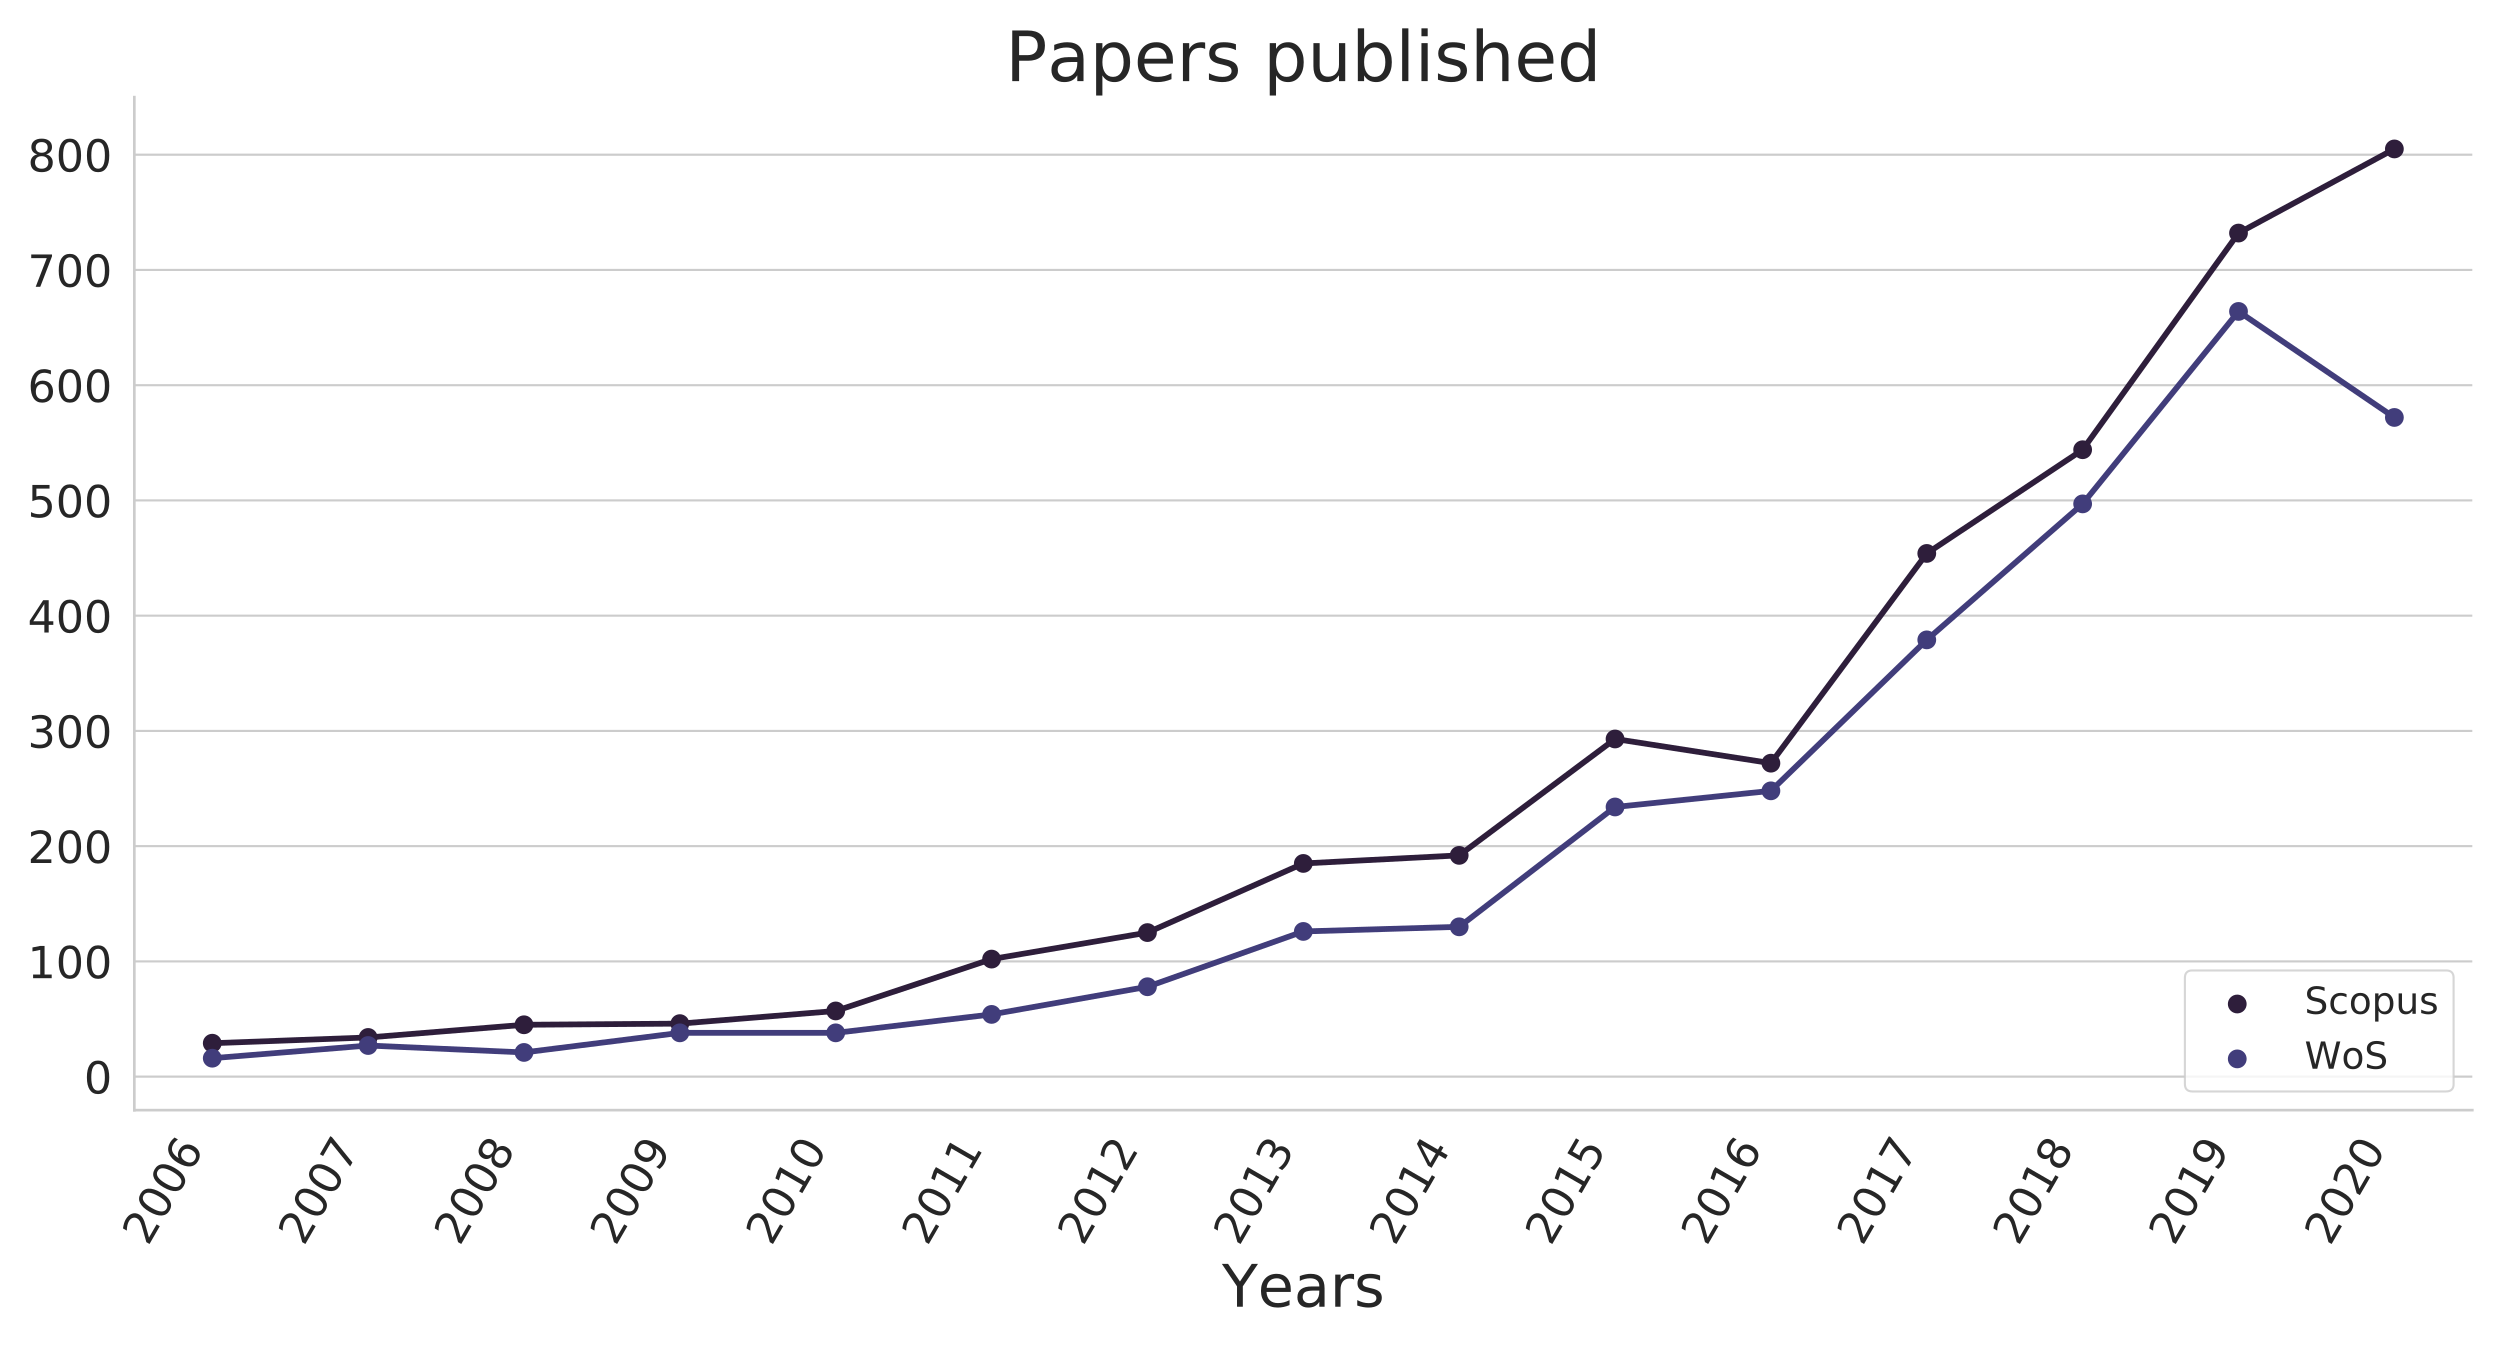 <?xml version="1.0" encoding="utf-8" standalone="no"?>
<!DOCTYPE svg PUBLIC "-//W3C//DTD SVG 1.1//EN"
  "http://www.w3.org/Graphics/SVG/1.1/DTD/svg11.dtd">
<!-- Created with matplotlib (https://matplotlib.org/) -->
<svg height="504pt" version="1.1" viewBox="0 0 936 504" width="936pt" xmlns="http://www.w3.org/2000/svg" xmlns:xlink="http://www.w3.org/1999/xlink">
 <defs>
  <style type="text/css">
*{stroke-linecap:butt;stroke-linejoin:round;}
  </style>
 </defs>
 <g id="figure_1">
  <g id="patch_1">
   <path d="M 0 504 
L 936 504 
L 936 0 
L 0 0 
z
" style="fill:#ffffff;"/>
  </g>
  <g id="axes_1">
   <g id="patch_2">
    <path d="M 50.293 415.634 
L 925.632 415.634 
L 925.632 36.368 
L 50.293 36.368 
z
" style="fill:#ffffff;"/>
   </g>
   <g id="matplotlib.axis_1">
    <g id="xtick_1">
     <g id="text_1">
      <!-- 2006 -->
      <defs>
       <path d="M 19.188 8.297 
L 53.609 8.297 
L 53.609 0 
L 7.328 0 
L 7.328 8.297 
Q 12.938 14.109 22.625 23.891 
Q 32.328 33.688 34.812 36.531 
Q 39.547 41.844 41.422 45.531 
Q 43.312 49.219 43.312 52.781 
Q 43.312 58.594 39.234 62.25 
Q 35.156 65.922 28.609 65.922 
Q 23.969 65.922 18.812 64.312 
Q 13.672 62.703 7.812 59.422 
L 7.812 69.391 
Q 13.766 71.781 18.938 73 
Q 24.125 74.219 28.422 74.219 
Q 39.75 74.219 46.484 68.547 
Q 53.219 62.891 53.219 53.422 
Q 53.219 48.922 51.531 44.891 
Q 49.859 40.875 45.406 35.406 
Q 44.188 33.984 37.641 27.219 
Q 31.109 20.453 19.188 8.297 
z
" id="DejaVuSans-50"/>
       <path d="M 31.781 66.406 
Q 24.172 66.406 20.328 58.906 
Q 16.5 51.422 16.5 36.375 
Q 16.5 21.391 20.328 13.891 
Q 24.172 6.391 31.781 6.391 
Q 39.453 6.391 43.281 13.891 
Q 47.125 21.391 47.125 36.375 
Q 47.125 51.422 43.281 58.906 
Q 39.453 66.406 31.781 66.406 
z
M 31.781 74.219 
Q 44.047 74.219 50.516 64.516 
Q 56.984 54.828 56.984 36.375 
Q 56.984 17.969 50.516 8.266 
Q 44.047 -1.422 31.781 -1.422 
Q 19.531 -1.422 13.062 8.266 
Q 6.594 17.969 6.594 36.375 
Q 6.594 54.828 13.062 64.516 
Q 19.531 74.219 31.781 74.219 
z
" id="DejaVuSans-48"/>
       <path d="M 33.016 40.375 
Q 26.375 40.375 22.484 35.828 
Q 18.609 31.297 18.609 23.391 
Q 18.609 15.531 22.484 10.953 
Q 26.375 6.391 33.016 6.391 
Q 39.656 6.391 43.531 10.953 
Q 47.406 15.531 47.406 23.391 
Q 47.406 31.297 43.531 35.828 
Q 39.656 40.375 33.016 40.375 
z
M 52.594 71.297 
L 52.594 62.312 
Q 48.875 64.062 45.094 64.984 
Q 41.312 65.922 37.594 65.922 
Q 27.828 65.922 22.672 59.328 
Q 17.531 52.734 16.797 39.406 
Q 19.672 43.656 24.016 45.922 
Q 28.375 48.188 33.594 48.188 
Q 44.578 48.188 50.953 41.516 
Q 57.328 34.859 57.328 23.391 
Q 57.328 12.156 50.688 5.359 
Q 44.047 -1.422 33.016 -1.422 
Q 20.359 -1.422 13.672 8.266 
Q 6.984 17.969 6.984 36.375 
Q 6.984 53.656 15.188 63.938 
Q 23.391 74.219 37.203 74.219 
Q 40.922 74.219 44.703 73.484 
Q 48.484 72.75 52.594 71.297 
z
" id="DejaVuSans-54"/>
      </defs>
      <g style="fill:#262626;" transform="translate(55.374 466.799)rotate(-60)scale(0.166 -0.166)">
       <use xlink:href="#DejaVuSans-50"/>
       <use x="63.623" xlink:href="#DejaVuSans-48"/>
       <use x="127.246" xlink:href="#DejaVuSans-48"/>
       <use x="190.869" xlink:href="#DejaVuSans-54"/>
      </g>
     </g>
    </g>
    <g id="xtick_2">
     <g id="text_2">
      <!-- 2007 -->
      <defs>
       <path d="M 8.203 72.906 
L 55.078 72.906 
L 55.078 68.703 
L 28.609 0 
L 18.312 0 
L 43.219 64.594 
L 8.203 64.594 
z
" id="DejaVuSans-55"/>
      </defs>
      <g style="fill:#262626;" transform="translate(113.73 466.799)rotate(-60)scale(0.166 -0.166)">
       <use xlink:href="#DejaVuSans-50"/>
       <use x="63.623" xlink:href="#DejaVuSans-48"/>
       <use x="127.246" xlink:href="#DejaVuSans-48"/>
       <use x="190.869" xlink:href="#DejaVuSans-55"/>
      </g>
     </g>
    </g>
    <g id="xtick_3">
     <g id="text_3">
      <!-- 2008 -->
      <defs>
       <path d="M 31.781 34.625 
Q 24.75 34.625 20.719 30.859 
Q 16.703 27.094 16.703 20.516 
Q 16.703 13.922 20.719 10.156 
Q 24.75 6.391 31.781 6.391 
Q 38.812 6.391 42.859 10.172 
Q 46.922 13.969 46.922 20.516 
Q 46.922 27.094 42.891 30.859 
Q 38.875 34.625 31.781 34.625 
z
M 21.922 38.812 
Q 15.578 40.375 12.031 44.719 
Q 8.5 49.078 8.5 55.328 
Q 8.5 64.062 14.719 69.141 
Q 20.953 74.219 31.781 74.219 
Q 42.672 74.219 48.875 69.141 
Q 55.078 64.062 55.078 55.328 
Q 55.078 49.078 51.531 44.719 
Q 48 40.375 41.703 38.812 
Q 48.828 37.156 52.797 32.312 
Q 56.781 27.484 56.781 20.516 
Q 56.781 9.906 50.312 4.234 
Q 43.844 -1.422 31.781 -1.422 
Q 19.734 -1.422 13.25 4.234 
Q 6.781 9.906 6.781 20.516 
Q 6.781 27.484 10.781 32.312 
Q 14.797 37.156 21.922 38.812 
z
M 18.312 54.391 
Q 18.312 48.734 21.844 45.562 
Q 25.391 42.391 31.781 42.391 
Q 38.141 42.391 41.719 45.562 
Q 45.312 48.734 45.312 54.391 
Q 45.312 60.062 41.719 63.234 
Q 38.141 66.406 31.781 66.406 
Q 25.391 66.406 21.844 63.234 
Q 18.312 60.062 18.312 54.391 
z
" id="DejaVuSans-56"/>
      </defs>
      <g style="fill:#262626;" transform="translate(172.086 466.799)rotate(-60)scale(0.166 -0.166)">
       <use xlink:href="#DejaVuSans-50"/>
       <use x="63.623" xlink:href="#DejaVuSans-48"/>
       <use x="127.246" xlink:href="#DejaVuSans-48"/>
       <use x="190.869" xlink:href="#DejaVuSans-56"/>
      </g>
     </g>
    </g>
    <g id="xtick_4">
     <g id="text_4">
      <!-- 2009 -->
      <defs>
       <path d="M 10.984 1.516 
L 10.984 10.5 
Q 14.703 8.734 18.5 7.812 
Q 22.312 6.891 25.984 6.891 
Q 35.75 6.891 40.891 13.453 
Q 46.047 20.016 46.781 33.406 
Q 43.953 29.203 39.594 26.953 
Q 35.25 24.703 29.984 24.703 
Q 19.047 24.703 12.672 31.312 
Q 6.297 37.938 6.297 49.422 
Q 6.297 60.641 12.938 67.422 
Q 19.578 74.219 30.609 74.219 
Q 43.266 74.219 49.922 64.516 
Q 56.594 54.828 56.594 36.375 
Q 56.594 19.141 48.406 8.859 
Q 40.234 -1.422 26.422 -1.422 
Q 22.703 -1.422 18.891 -0.688 
Q 15.094 0.047 10.984 1.516 
z
M 30.609 32.422 
Q 37.25 32.422 41.125 36.953 
Q 45.016 41.5 45.016 49.422 
Q 45.016 57.281 41.125 61.844 
Q 37.25 66.406 30.609 66.406 
Q 23.969 66.406 20.094 61.844 
Q 16.219 57.281 16.219 49.422 
Q 16.219 41.5 20.094 36.953 
Q 23.969 32.422 30.609 32.422 
z
" id="DejaVuSans-57"/>
      </defs>
      <g style="fill:#262626;" transform="translate(230.442 466.799)rotate(-60)scale(0.166 -0.166)">
       <use xlink:href="#DejaVuSans-50"/>
       <use x="63.623" xlink:href="#DejaVuSans-48"/>
       <use x="127.246" xlink:href="#DejaVuSans-48"/>
       <use x="190.869" xlink:href="#DejaVuSans-57"/>
      </g>
     </g>
    </g>
    <g id="xtick_5">
     <g id="text_5">
      <!-- 2010 -->
      <defs>
       <path d="M 12.406 8.297 
L 28.516 8.297 
L 28.516 63.922 
L 10.984 60.406 
L 10.984 69.391 
L 28.422 72.906 
L 38.281 72.906 
L 38.281 8.297 
L 54.391 8.297 
L 54.391 0 
L 12.406 0 
z
" id="DejaVuSans-49"/>
      </defs>
      <g style="fill:#262626;" transform="translate(288.798 466.799)rotate(-60)scale(0.166 -0.166)">
       <use xlink:href="#DejaVuSans-50"/>
       <use x="63.623" xlink:href="#DejaVuSans-48"/>
       <use x="127.246" xlink:href="#DejaVuSans-49"/>
       <use x="190.869" xlink:href="#DejaVuSans-48"/>
      </g>
     </g>
    </g>
    <g id="xtick_6">
     <g id="text_6">
      <!-- 2011 -->
      <g style="fill:#262626;" transform="translate(347.154 466.799)rotate(-60)scale(0.166 -0.166)">
       <use xlink:href="#DejaVuSans-50"/>
       <use x="63.623" xlink:href="#DejaVuSans-48"/>
       <use x="127.246" xlink:href="#DejaVuSans-49"/>
       <use x="190.869" xlink:href="#DejaVuSans-49"/>
      </g>
     </g>
    </g>
    <g id="xtick_7">
     <g id="text_7">
      <!-- 2012 -->
      <g style="fill:#262626;" transform="translate(405.51 466.799)rotate(-60)scale(0.166 -0.166)">
       <use xlink:href="#DejaVuSans-50"/>
       <use x="63.623" xlink:href="#DejaVuSans-48"/>
       <use x="127.246" xlink:href="#DejaVuSans-49"/>
       <use x="190.869" xlink:href="#DejaVuSans-50"/>
      </g>
     </g>
    </g>
    <g id="xtick_8">
     <g id="text_8">
      <!-- 2013 -->
      <defs>
       <path d="M 40.578 39.312 
Q 47.656 37.797 51.625 33 
Q 55.609 28.219 55.609 21.188 
Q 55.609 10.406 48.188 4.484 
Q 40.766 -1.422 27.094 -1.422 
Q 22.516 -1.422 17.656 -0.516 
Q 12.797 0.391 7.625 2.203 
L 7.625 11.719 
Q 11.719 9.328 16.594 8.109 
Q 21.484 6.891 26.812 6.891 
Q 36.078 6.891 40.938 10.547 
Q 45.797 14.203 45.797 21.188 
Q 45.797 27.641 41.281 31.266 
Q 36.766 34.906 28.719 34.906 
L 20.219 34.906 
L 20.219 43.016 
L 29.109 43.016 
Q 36.375 43.016 40.234 45.922 
Q 44.094 48.828 44.094 54.297 
Q 44.094 59.906 40.109 62.906 
Q 36.141 65.922 28.719 65.922 
Q 24.656 65.922 20.016 65.031 
Q 15.375 64.156 9.812 62.312 
L 9.812 71.094 
Q 15.438 72.656 20.344 73.438 
Q 25.25 74.219 29.594 74.219 
Q 40.828 74.219 47.359 69.109 
Q 53.906 64.016 53.906 55.328 
Q 53.906 49.266 50.438 45.094 
Q 46.969 40.922 40.578 39.312 
z
" id="DejaVuSans-51"/>
      </defs>
      <g style="fill:#262626;" transform="translate(463.866 466.799)rotate(-60)scale(0.166 -0.166)">
       <use xlink:href="#DejaVuSans-50"/>
       <use x="63.623" xlink:href="#DejaVuSans-48"/>
       <use x="127.246" xlink:href="#DejaVuSans-49"/>
       <use x="190.869" xlink:href="#DejaVuSans-51"/>
      </g>
     </g>
    </g>
    <g id="xtick_9">
     <g id="text_9">
      <!-- 2014 -->
      <defs>
       <path d="M 37.797 64.312 
L 12.891 25.391 
L 37.797 25.391 
z
M 35.203 72.906 
L 47.609 72.906 
L 47.609 25.391 
L 58.016 25.391 
L 58.016 17.188 
L 47.609 17.188 
L 47.609 0 
L 37.797 0 
L 37.797 17.188 
L 4.891 17.188 
L 4.891 26.703 
z
" id="DejaVuSans-52"/>
      </defs>
      <g style="fill:#262626;" transform="translate(522.221 466.799)rotate(-60)scale(0.166 -0.166)">
       <use xlink:href="#DejaVuSans-50"/>
       <use x="63.623" xlink:href="#DejaVuSans-48"/>
       <use x="127.246" xlink:href="#DejaVuSans-49"/>
       <use x="190.869" xlink:href="#DejaVuSans-52"/>
      </g>
     </g>
    </g>
    <g id="xtick_10">
     <g id="text_10">
      <!-- 2015 -->
      <defs>
       <path d="M 10.797 72.906 
L 49.516 72.906 
L 49.516 64.594 
L 19.828 64.594 
L 19.828 46.734 
Q 21.969 47.469 24.109 47.828 
Q 26.266 48.188 28.422 48.188 
Q 40.625 48.188 47.75 41.5 
Q 54.891 34.812 54.891 23.391 
Q 54.891 11.625 47.562 5.094 
Q 40.234 -1.422 26.906 -1.422 
Q 22.312 -1.422 17.547 -0.641 
Q 12.797 0.141 7.719 1.703 
L 7.719 11.625 
Q 12.109 9.234 16.797 8.062 
Q 21.484 6.891 26.703 6.891 
Q 35.156 6.891 40.078 11.328 
Q 45.016 15.766 45.016 23.391 
Q 45.016 31 40.078 35.438 
Q 35.156 39.891 26.703 39.891 
Q 22.75 39.891 18.812 39.016 
Q 14.891 38.141 10.797 36.281 
z
" id="DejaVuSans-53"/>
      </defs>
      <g style="fill:#262626;" transform="translate(580.577 466.799)rotate(-60)scale(0.166 -0.166)">
       <use xlink:href="#DejaVuSans-50"/>
       <use x="63.623" xlink:href="#DejaVuSans-48"/>
       <use x="127.246" xlink:href="#DejaVuSans-49"/>
       <use x="190.869" xlink:href="#DejaVuSans-53"/>
      </g>
     </g>
    </g>
    <g id="xtick_11">
     <g id="text_11">
      <!-- 2016 -->
      <g style="fill:#262626;" transform="translate(638.933 466.799)rotate(-60)scale(0.166 -0.166)">
       <use xlink:href="#DejaVuSans-50"/>
       <use x="63.623" xlink:href="#DejaVuSans-48"/>
       <use x="127.246" xlink:href="#DejaVuSans-49"/>
       <use x="190.869" xlink:href="#DejaVuSans-54"/>
      </g>
     </g>
    </g>
    <g id="xtick_12">
     <g id="text_12">
      <!-- 2017 -->
      <g style="fill:#262626;" transform="translate(697.289 466.799)rotate(-60)scale(0.166 -0.166)">
       <use xlink:href="#DejaVuSans-50"/>
       <use x="63.623" xlink:href="#DejaVuSans-48"/>
       <use x="127.246" xlink:href="#DejaVuSans-49"/>
       <use x="190.869" xlink:href="#DejaVuSans-55"/>
      </g>
     </g>
    </g>
    <g id="xtick_13">
     <g id="text_13">
      <!-- 2018 -->
      <g style="fill:#262626;" transform="translate(755.645 466.799)rotate(-60)scale(0.166 -0.166)">
       <use xlink:href="#DejaVuSans-50"/>
       <use x="63.623" xlink:href="#DejaVuSans-48"/>
       <use x="127.246" xlink:href="#DejaVuSans-49"/>
       <use x="190.869" xlink:href="#DejaVuSans-56"/>
      </g>
     </g>
    </g>
    <g id="xtick_14">
     <g id="text_14">
      <!-- 2019 -->
      <g style="fill:#262626;" transform="translate(814.001 466.799)rotate(-60)scale(0.166 -0.166)">
       <use xlink:href="#DejaVuSans-50"/>
       <use x="63.623" xlink:href="#DejaVuSans-48"/>
       <use x="127.246" xlink:href="#DejaVuSans-49"/>
       <use x="190.869" xlink:href="#DejaVuSans-57"/>
      </g>
     </g>
    </g>
    <g id="xtick_15">
     <g id="text_15">
      <!-- 2020 -->
      <g style="fill:#262626;" transform="translate(872.357 466.799)rotate(-60)scale(0.166 -0.166)">
       <use xlink:href="#DejaVuSans-50"/>
       <use x="63.623" xlink:href="#DejaVuSans-48"/>
       <use x="127.246" xlink:href="#DejaVuSans-50"/>
       <use x="190.869" xlink:href="#DejaVuSans-48"/>
      </g>
     </g>
    </g>
    <g id="text_16">
     <!-- Years -->
     <defs>
      <path d="M -0.203 72.906 
L 10.406 72.906 
L 30.609 42.922 
L 50.688 72.906 
L 61.281 72.906 
L 35.5 34.719 
L 35.5 0 
L 25.594 0 
L 25.594 34.719 
z
" id="DejaVuSans-89"/>
      <path d="M 56.203 29.594 
L 56.203 25.203 
L 14.891 25.203 
Q 15.484 15.922 20.484 11.062 
Q 25.484 6.203 34.422 6.203 
Q 39.594 6.203 44.453 7.469 
Q 49.312 8.734 54.109 11.281 
L 54.109 2.781 
Q 49.266 0.734 44.188 -0.344 
Q 39.109 -1.422 33.891 -1.422 
Q 20.797 -1.422 13.156 6.188 
Q 5.516 13.812 5.516 26.812 
Q 5.516 40.234 12.766 48.109 
Q 20.016 56 32.328 56 
Q 43.359 56 49.781 48.891 
Q 56.203 41.797 56.203 29.594 
z
M 47.219 32.234 
Q 47.125 39.594 43.094 43.984 
Q 39.062 48.391 32.422 48.391 
Q 24.906 48.391 20.391 44.141 
Q 15.875 39.891 15.188 32.172 
z
" id="DejaVuSans-101"/>
      <path d="M 34.281 27.484 
Q 23.391 27.484 19.188 25 
Q 14.984 22.516 14.984 16.5 
Q 14.984 11.719 18.141 8.906 
Q 21.297 6.109 26.703 6.109 
Q 34.188 6.109 38.703 11.406 
Q 43.219 16.703 43.219 25.484 
L 43.219 27.484 
z
M 52.203 31.203 
L 52.203 0 
L 43.219 0 
L 43.219 8.297 
Q 40.141 3.328 35.547 0.953 
Q 30.953 -1.422 24.312 -1.422 
Q 15.922 -1.422 10.953 3.297 
Q 6 8.016 6 15.922 
Q 6 25.141 12.172 29.828 
Q 18.359 34.516 30.609 34.516 
L 43.219 34.516 
L 43.219 35.406 
Q 43.219 41.609 39.141 45 
Q 35.062 48.391 27.688 48.391 
Q 23 48.391 18.547 47.266 
Q 14.109 46.141 10.016 43.891 
L 10.016 52.203 
Q 14.938 54.109 19.578 55.047 
Q 24.219 56 28.609 56 
Q 40.484 56 46.344 49.844 
Q 52.203 43.703 52.203 31.203 
z
" id="DejaVuSans-97"/>
      <path d="M 41.109 46.297 
Q 39.594 47.172 37.812 47.578 
Q 36.031 48 33.891 48 
Q 26.266 48 22.188 43.047 
Q 18.109 38.094 18.109 28.812 
L 18.109 0 
L 9.078 0 
L 9.078 54.688 
L 18.109 54.688 
L 18.109 46.188 
Q 20.953 51.172 25.484 53.578 
Q 30.031 56 36.531 56 
Q 37.453 56 38.578 55.875 
Q 39.703 55.766 41.062 55.516 
z
" id="DejaVuSans-114"/>
      <path d="M 44.281 53.078 
L 44.281 44.578 
Q 40.484 46.531 36.375 47.5 
Q 32.281 48.484 27.875 48.484 
Q 21.188 48.484 17.844 46.438 
Q 14.5 44.391 14.5 40.281 
Q 14.5 37.156 16.891 35.375 
Q 19.281 33.594 26.516 31.984 
L 29.594 31.297 
Q 39.156 29.25 43.188 25.516 
Q 47.219 21.781 47.219 15.094 
Q 47.219 7.469 41.188 3.016 
Q 35.156 -1.422 24.609 -1.422 
Q 20.219 -1.422 15.453 -0.562 
Q 10.688 0.297 5.422 2 
L 5.422 11.281 
Q 10.406 8.688 15.234 7.391 
Q 20.062 6.109 24.812 6.109 
Q 31.156 6.109 34.562 8.281 
Q 37.984 10.453 37.984 14.406 
Q 37.984 18.062 35.516 20.016 
Q 33.062 21.969 24.703 23.781 
L 21.578 24.516 
Q 13.234 26.266 9.516 29.906 
Q 5.812 33.547 5.812 39.891 
Q 5.812 47.609 11.281 51.797 
Q 16.75 56 26.812 56 
Q 31.781 56 36.172 55.266 
Q 40.578 54.547 44.281 53.078 
z
" id="DejaVuSans-115"/>
     </defs>
     <g style="fill:#262626;" transform="translate(457.505 489.24)scale(0.22 -0.22)">
      <use xlink:href="#DejaVuSans-89"/>
      <use x="60.881" xlink:href="#DejaVuSans-101"/>
      <use x="122.404" xlink:href="#DejaVuSans-97"/>
      <use x="183.684" xlink:href="#DejaVuSans-114"/>
      <use x="224.797" xlink:href="#DejaVuSans-115"/>
     </g>
    </g>
   </g>
   <g id="matplotlib.axis_2">
    <g id="ytick_1">
     <g id="line2d_1">
      <path clip-path="url(#p578c553775)" d="M 50.293 403.092 
L 925.632 403.092 
" style="fill:none;stroke:#cccccc;stroke-linecap:round;stroke-width:0.8;"/>
     </g>
     <g id="text_17">
      <!-- 0 -->
      <g style="fill:#262626;" transform="translate(31.438 409.395)scale(0.166 -0.166)">
       <use xlink:href="#DejaVuSans-48"/>
      </g>
     </g>
    </g>
    <g id="ytick_2">
     <g id="line2d_2">
      <path clip-path="url(#p578c553775)" d="M 50.293 359.946 
L 925.632 359.946 
" style="fill:none;stroke:#cccccc;stroke-linecap:round;stroke-width:0.8;"/>
     </g>
     <g id="text_18">
      <!-- 100 -->
      <g style="fill:#262626;" transform="translate(10.329 366.248)scale(0.166 -0.166)">
       <use xlink:href="#DejaVuSans-49"/>
       <use x="63.623" xlink:href="#DejaVuSans-48"/>
       <use x="127.246" xlink:href="#DejaVuSans-48"/>
      </g>
     </g>
    </g>
    <g id="ytick_3">
     <g id="line2d_3">
      <path clip-path="url(#p578c553775)" d="M 50.293 316.799 
L 925.632 316.799 
" style="fill:none;stroke:#cccccc;stroke-linecap:round;stroke-width:0.8;"/>
     </g>
     <g id="text_19">
      <!-- 200 -->
      <g style="fill:#262626;" transform="translate(10.329 323.102)scale(0.166 -0.166)">
       <use xlink:href="#DejaVuSans-50"/>
       <use x="63.623" xlink:href="#DejaVuSans-48"/>
       <use x="127.246" xlink:href="#DejaVuSans-48"/>
      </g>
     </g>
    </g>
    <g id="ytick_4">
     <g id="line2d_4">
      <path clip-path="url(#p578c553775)" d="M 50.293 273.653 
L 925.632 273.653 
" style="fill:none;stroke:#cccccc;stroke-linecap:round;stroke-width:0.8;"/>
     </g>
     <g id="text_20">
      <!-- 300 -->
      <g style="fill:#262626;" transform="translate(10.329 279.955)scale(0.166 -0.166)">
       <use xlink:href="#DejaVuSans-51"/>
       <use x="63.623" xlink:href="#DejaVuSans-48"/>
       <use x="127.246" xlink:href="#DejaVuSans-48"/>
      </g>
     </g>
    </g>
    <g id="ytick_5">
     <g id="line2d_5">
      <path clip-path="url(#p578c553775)" d="M 50.293 230.506 
L 925.632 230.506 
" style="fill:none;stroke:#cccccc;stroke-linecap:round;stroke-width:0.8;"/>
     </g>
     <g id="text_21">
      <!-- 400 -->
      <g style="fill:#262626;" transform="translate(10.329 236.809)scale(0.166 -0.166)">
       <use xlink:href="#DejaVuSans-52"/>
       <use x="63.623" xlink:href="#DejaVuSans-48"/>
       <use x="127.246" xlink:href="#DejaVuSans-48"/>
      </g>
     </g>
    </g>
    <g id="ytick_6">
     <g id="line2d_6">
      <path clip-path="url(#p578c553775)" d="M 50.293 187.36 
L 925.632 187.36 
" style="fill:none;stroke:#cccccc;stroke-linecap:round;stroke-width:0.8;"/>
     </g>
     <g id="text_22">
      <!-- 500 -->
      <g style="fill:#262626;" transform="translate(10.329 193.662)scale(0.166 -0.166)">
       <use xlink:href="#DejaVuSans-53"/>
       <use x="63.623" xlink:href="#DejaVuSans-48"/>
       <use x="127.246" xlink:href="#DejaVuSans-48"/>
      </g>
     </g>
    </g>
    <g id="ytick_7">
     <g id="line2d_7">
      <path clip-path="url(#p578c553775)" d="M 50.293 144.214 
L 925.632 144.214 
" style="fill:none;stroke:#cccccc;stroke-linecap:round;stroke-width:0.8;"/>
     </g>
     <g id="text_23">
      <!-- 600 -->
      <g style="fill:#262626;" transform="translate(10.329 150.516)scale(0.166 -0.166)">
       <use xlink:href="#DejaVuSans-54"/>
       <use x="63.623" xlink:href="#DejaVuSans-48"/>
       <use x="127.246" xlink:href="#DejaVuSans-48"/>
      </g>
     </g>
    </g>
    <g id="ytick_8">
     <g id="line2d_8">
      <path clip-path="url(#p578c553775)" d="M 50.293 101.067 
L 925.632 101.067 
" style="fill:none;stroke:#cccccc;stroke-linecap:round;stroke-width:0.8;"/>
     </g>
     <g id="text_24">
      <!-- 700 -->
      <g style="fill:#262626;" transform="translate(10.329 107.37)scale(0.166 -0.166)">
       <use xlink:href="#DejaVuSans-55"/>
       <use x="63.623" xlink:href="#DejaVuSans-48"/>
       <use x="127.246" xlink:href="#DejaVuSans-48"/>
      </g>
     </g>
    </g>
    <g id="ytick_9">
     <g id="line2d_9">
      <path clip-path="url(#p578c553775)" d="M 50.293 57.921 
L 925.632 57.921 
" style="fill:none;stroke:#cccccc;stroke-linecap:round;stroke-width:0.8;"/>
     </g>
     <g id="text_25">
      <!-- 800 -->
      <g style="fill:#262626;" transform="translate(10.329 64.223)scale(0.166 -0.166)">
       <use xlink:href="#DejaVuSans-56"/>
       <use x="63.623" xlink:href="#DejaVuSans-48"/>
       <use x="127.246" xlink:href="#DejaVuSans-48"/>
      </g>
     </g>
    </g>
   </g>
   <g id="PathCollection_1">
    <defs>
     <path d="M 0 2.707 
C 0.718 2.707 1.407 2.422 1.914 1.914 
C 2.422 1.407 2.707 0.718 2.707 0 
C 2.707 -0.718 2.422 -1.407 1.914 -1.914 
C 1.407 -2.422 0.718 -2.707 0 -2.707 
C -0.718 -2.707 -1.407 -2.422 -1.914 -1.914 
C -2.422 -1.407 -2.707 -0.718 -2.707 0 
C -2.707 0.718 -2.422 1.407 -1.914 1.914 
C -1.407 2.422 -0.718 2.707 0 2.707 
z
" id="m4cb760846c" style="stroke:#2e1e3b;stroke-width:1.62;"/>
    </defs>
    <g clip-path="url(#p578c553775)">
     <use style="fill:#2e1e3b;stroke:#2e1e3b;stroke-width:1.62;" x="79.471" xlink:href="#m4cb760846c" y="390.58"/>
     <use style="fill:#2e1e3b;stroke:#2e1e3b;stroke-width:1.62;" x="137.827" xlink:href="#m4cb760846c" y="388.423"/>
     <use style="fill:#2e1e3b;stroke:#2e1e3b;stroke-width:1.62;" x="196.183" xlink:href="#m4cb760846c" y="383.676"/>
     <use style="fill:#2e1e3b;stroke:#2e1e3b;stroke-width:1.62;" x="254.539" xlink:href="#m4cb760846c" y="383.245"/>
     <use style="fill:#2e1e3b;stroke:#2e1e3b;stroke-width:1.62;" x="312.895" xlink:href="#m4cb760846c" y="378.499"/>
     <use style="fill:#2e1e3b;stroke:#2e1e3b;stroke-width:1.62;" x="371.251" xlink:href="#m4cb760846c" y="359.083"/>
     <use style="fill:#2e1e3b;stroke:#2e1e3b;stroke-width:1.62;" x="429.607" xlink:href="#m4cb760846c" y="349.159"/>
     <use style="fill:#2e1e3b;stroke:#2e1e3b;stroke-width:1.62;" x="487.962" xlink:href="#m4cb760846c" y="323.271"/>
     <use style="fill:#2e1e3b;stroke:#2e1e3b;stroke-width:1.62;" x="546.318" xlink:href="#m4cb760846c" y="320.251"/>
     <use style="fill:#2e1e3b;stroke:#2e1e3b;stroke-width:1.62;" x="604.674" xlink:href="#m4cb760846c" y="276.673"/>
     <use style="fill:#2e1e3b;stroke:#2e1e3b;stroke-width:1.62;" x="663.03" xlink:href="#m4cb760846c" y="285.734"/>
     <use style="fill:#2e1e3b;stroke:#2e1e3b;stroke-width:1.62;" x="721.386" xlink:href="#m4cb760846c" y="207.207"/>
     <use style="fill:#2e1e3b;stroke:#2e1e3b;stroke-width:1.62;" x="779.742" xlink:href="#m4cb760846c" y="168.376"/>
     <use style="fill:#2e1e3b;stroke:#2e1e3b;stroke-width:1.62;" x="838.098" xlink:href="#m4cb760846c" y="87.26"/>
     <use style="fill:#2e1e3b;stroke:#2e1e3b;stroke-width:1.62;" x="896.454" xlink:href="#m4cb760846c" y="55.763"/>
    </g>
   </g>
   <g id="line2d_10">
    <path clip-path="url(#p578c553775)" d="M 79.471 390.58 
L 137.827 388.423 
L 196.183 383.676 
L 254.539 383.245 
L 312.895 378.499 
L 371.251 359.083 
L 429.607 349.159 
L 487.962 323.271 
L 546.318 320.251 
L 604.674 276.673 
L 663.03 285.734 
L 721.386 207.207 
L 779.742 168.376 
L 838.098 87.26 
L 896.454 55.763 
" style="fill:none;stroke:#2e1e3b;stroke-linecap:round;stroke-width:2.16;"/>
   </g>
   <g id="line2d_11">
    <path clip-path="url(#p578c553775)" d="M 0 0 
" style="fill:none;stroke:#2e1e3b;stroke-linecap:round;stroke-width:2.16;"/>
   </g>
   <g id="line2d_12">
    <path clip-path="url(#p578c553775)" d="M 0 0 
" style="fill:none;stroke:#2e1e3b;stroke-linecap:round;stroke-width:2.16;"/>
   </g>
   <g id="line2d_13">
    <path clip-path="url(#p578c553775)" d="M 0 0 
" style="fill:none;stroke:#2e1e3b;stroke-linecap:round;stroke-width:2.16;"/>
   </g>
   <g id="line2d_14">
    <path clip-path="url(#p578c553775)" d="M 0 0 
" style="fill:none;stroke:#2e1e3b;stroke-linecap:round;stroke-width:2.16;"/>
   </g>
   <g id="line2d_15">
    <path clip-path="url(#p578c553775)" d="M 0 0 
" style="fill:none;stroke:#2e1e3b;stroke-linecap:round;stroke-width:2.16;"/>
   </g>
   <g id="line2d_16">
    <path clip-path="url(#p578c553775)" d="M 0 0 
" style="fill:none;stroke:#2e1e3b;stroke-linecap:round;stroke-width:2.16;"/>
   </g>
   <g id="line2d_17">
    <path clip-path="url(#p578c553775)" d="M 0 0 
" style="fill:none;stroke:#2e1e3b;stroke-linecap:round;stroke-width:2.16;"/>
   </g>
   <g id="line2d_18">
    <path clip-path="url(#p578c553775)" d="M 0 0 
" style="fill:none;stroke:#2e1e3b;stroke-linecap:round;stroke-width:2.16;"/>
   </g>
   <g id="line2d_19">
    <path clip-path="url(#p578c553775)" d="M 0 0 
" style="fill:none;stroke:#2e1e3b;stroke-linecap:round;stroke-width:2.16;"/>
   </g>
   <g id="line2d_20">
    <path clip-path="url(#p578c553775)" d="M 0 0 
" style="fill:none;stroke:#2e1e3b;stroke-linecap:round;stroke-width:2.16;"/>
   </g>
   <g id="line2d_21">
    <path clip-path="url(#p578c553775)" d="M 0 0 
" style="fill:none;stroke:#2e1e3b;stroke-linecap:round;stroke-width:2.16;"/>
   </g>
   <g id="line2d_22">
    <path clip-path="url(#p578c553775)" d="M 0 0 
" style="fill:none;stroke:#2e1e3b;stroke-linecap:round;stroke-width:2.16;"/>
   </g>
   <g id="line2d_23">
    <path clip-path="url(#p578c553775)" d="M 0 0 
" style="fill:none;stroke:#2e1e3b;stroke-linecap:round;stroke-width:2.16;"/>
   </g>
   <g id="line2d_24">
    <path clip-path="url(#p578c553775)" d="M 0 0 
" style="fill:none;stroke:#2e1e3b;stroke-linecap:round;stroke-width:2.16;"/>
   </g>
   <g id="line2d_25">
    <path clip-path="url(#p578c553775)" d="M 0 0 
" style="fill:none;stroke:#2e1e3b;stroke-linecap:round;stroke-width:2.16;"/>
   </g>
   <g id="PathCollection_2">
    <defs>
     <path d="M 0 2.707 
C 0.718 2.707 1.407 2.422 1.914 1.914 
C 2.422 1.407 2.707 0.718 2.707 0 
C 2.707 -0.718 2.422 -1.407 1.914 -1.914 
C 1.407 -2.422 0.718 -2.707 0 -2.707 
C -0.718 -2.707 -1.407 -2.422 -1.914 -1.914 
C -2.422 -1.407 -2.707 -0.718 -2.707 0 
C -2.707 0.718 -2.422 1.407 -1.914 1.914 
C -1.407 2.422 -0.718 2.707 0 2.707 
z
" id="m313828de6c" style="stroke:#413d7b;stroke-width:1.62;"/>
    </defs>
    <g clip-path="url(#p578c553775)">
     <use style="fill:#413d7b;stroke:#413d7b;stroke-width:1.62;" x="79.471" xlink:href="#m313828de6c" y="396.189"/>
     <use style="fill:#413d7b;stroke:#413d7b;stroke-width:1.62;" x="137.827" xlink:href="#m313828de6c" y="391.443"/>
     <use style="fill:#413d7b;stroke:#413d7b;stroke-width:1.62;" x="196.183" xlink:href="#m313828de6c" y="394.032"/>
     <use style="fill:#413d7b;stroke:#413d7b;stroke-width:1.62;" x="254.539" xlink:href="#m313828de6c" y="386.697"/>
     <use style="fill:#413d7b;stroke:#413d7b;stroke-width:1.62;" x="312.895" xlink:href="#m313828de6c" y="386.697"/>
     <use style="fill:#413d7b;stroke:#413d7b;stroke-width:1.62;" x="371.251" xlink:href="#m313828de6c" y="379.793"/>
     <use style="fill:#413d7b;stroke:#413d7b;stroke-width:1.62;" x="429.607" xlink:href="#m313828de6c" y="369.438"/>
     <use style="fill:#413d7b;stroke:#413d7b;stroke-width:1.62;" x="487.962" xlink:href="#m313828de6c" y="348.728"/>
     <use style="fill:#413d7b;stroke:#413d7b;stroke-width:1.62;" x="546.318" xlink:href="#m313828de6c" y="347.002"/>
     <use style="fill:#413d7b;stroke:#413d7b;stroke-width:1.62;" x="604.674" xlink:href="#m313828de6c" y="302.13"/>
     <use style="fill:#413d7b;stroke:#413d7b;stroke-width:1.62;" x="663.03" xlink:href="#m313828de6c" y="296.089"/>
     <use style="fill:#413d7b;stroke:#413d7b;stroke-width:1.62;" x="721.386" xlink:href="#m313828de6c" y="239.567"/>
     <use style="fill:#413d7b;stroke:#413d7b;stroke-width:1.62;" x="779.742" xlink:href="#m313828de6c" y="188.654"/>
     <use style="fill:#413d7b;stroke:#413d7b;stroke-width:1.62;" x="838.098" xlink:href="#m313828de6c" y="116.6"/>
     <use style="fill:#413d7b;stroke:#413d7b;stroke-width:1.62;" x="896.454" xlink:href="#m313828de6c" y="156.295"/>
    </g>
   </g>
   <g id="line2d_26">
    <path clip-path="url(#p578c553775)" d="M 79.471 396.189 
L 137.827 391.443 
L 196.183 394.032 
L 254.539 386.697 
L 312.895 386.697 
L 371.251 379.793 
L 429.607 369.438 
L 487.962 348.728 
L 546.318 347.002 
L 604.674 302.13 
L 663.03 296.089 
L 721.386 239.567 
L 779.742 188.654 
L 838.098 116.6 
L 896.454 156.295 
" style="fill:none;stroke:#413d7b;stroke-linecap:round;stroke-width:2.16;"/>
   </g>
   <g id="line2d_27">
    <path clip-path="url(#p578c553775)" d="M 0 0 
" style="fill:none;stroke:#413d7b;stroke-linecap:round;stroke-width:2.16;"/>
   </g>
   <g id="line2d_28">
    <path clip-path="url(#p578c553775)" d="M 0 0 
" style="fill:none;stroke:#413d7b;stroke-linecap:round;stroke-width:2.16;"/>
   </g>
   <g id="line2d_29">
    <path clip-path="url(#p578c553775)" d="M 0 0 
" style="fill:none;stroke:#413d7b;stroke-linecap:round;stroke-width:2.16;"/>
   </g>
   <g id="line2d_30">
    <path clip-path="url(#p578c553775)" d="M 0 0 
" style="fill:none;stroke:#413d7b;stroke-linecap:round;stroke-width:2.16;"/>
   </g>
   <g id="line2d_31">
    <path clip-path="url(#p578c553775)" d="M 0 0 
" style="fill:none;stroke:#413d7b;stroke-linecap:round;stroke-width:2.16;"/>
   </g>
   <g id="line2d_32">
    <path clip-path="url(#p578c553775)" d="M 0 0 
" style="fill:none;stroke:#413d7b;stroke-linecap:round;stroke-width:2.16;"/>
   </g>
   <g id="line2d_33">
    <path clip-path="url(#p578c553775)" d="M 0 0 
" style="fill:none;stroke:#413d7b;stroke-linecap:round;stroke-width:2.16;"/>
   </g>
   <g id="line2d_34">
    <path clip-path="url(#p578c553775)" d="M 0 0 
" style="fill:none;stroke:#413d7b;stroke-linecap:round;stroke-width:2.16;"/>
   </g>
   <g id="line2d_35">
    <path clip-path="url(#p578c553775)" d="M 0 0 
" style="fill:none;stroke:#413d7b;stroke-linecap:round;stroke-width:2.16;"/>
   </g>
   <g id="line2d_36">
    <path clip-path="url(#p578c553775)" d="M 0 0 
" style="fill:none;stroke:#413d7b;stroke-linecap:round;stroke-width:2.16;"/>
   </g>
   <g id="line2d_37">
    <path clip-path="url(#p578c553775)" d="M 0 0 
" style="fill:none;stroke:#413d7b;stroke-linecap:round;stroke-width:2.16;"/>
   </g>
   <g id="line2d_38">
    <path clip-path="url(#p578c553775)" d="M 0 0 
" style="fill:none;stroke:#413d7b;stroke-linecap:round;stroke-width:2.16;"/>
   </g>
   <g id="line2d_39">
    <path clip-path="url(#p578c553775)" d="M 0 0 
" style="fill:none;stroke:#413d7b;stroke-linecap:round;stroke-width:2.16;"/>
   </g>
   <g id="line2d_40">
    <path clip-path="url(#p578c553775)" d="M 0 0 
" style="fill:none;stroke:#413d7b;stroke-linecap:round;stroke-width:2.16;"/>
   </g>
   <g id="line2d_41">
    <path clip-path="url(#p578c553775)" d="M 0 0 
" style="fill:none;stroke:#413d7b;stroke-linecap:round;stroke-width:2.16;"/>
   </g>
   <g id="patch_3">
    <path d="M 50.293 415.634 
L 50.293 36.368 
" style="fill:none;stroke:#cccccc;stroke-linecap:square;stroke-linejoin:miter;"/>
   </g>
   <g id="patch_4">
    <path d="M 50.293 415.634 
L 925.632 415.634 
" style="fill:none;stroke:#cccccc;stroke-linecap:square;stroke-linejoin:miter;"/>
   </g>
   <g id="text_26">
    <!-- Papers published -->
    <defs>
     <path d="M 19.672 64.797 
L 19.672 37.406 
L 32.078 37.406 
Q 38.969 37.406 42.719 40.969 
Q 46.484 44.531 46.484 51.125 
Q 46.484 57.672 42.719 61.234 
Q 38.969 64.797 32.078 64.797 
z
M 9.812 72.906 
L 32.078 72.906 
Q 44.344 72.906 50.609 67.359 
Q 56.891 61.812 56.891 51.125 
Q 56.891 40.328 50.609 34.812 
Q 44.344 29.297 32.078 29.297 
L 19.672 29.297 
L 19.672 0 
L 9.812 0 
z
" id="DejaVuSans-80"/>
     <path d="M 18.109 8.203 
L 18.109 -20.797 
L 9.078 -20.797 
L 9.078 54.688 
L 18.109 54.688 
L 18.109 46.391 
Q 20.953 51.266 25.266 53.625 
Q 29.594 56 35.594 56 
Q 45.562 56 51.781 48.094 
Q 58.016 40.188 58.016 27.297 
Q 58.016 14.406 51.781 6.484 
Q 45.562 -1.422 35.594 -1.422 
Q 29.594 -1.422 25.266 0.953 
Q 20.953 3.328 18.109 8.203 
z
M 48.688 27.297 
Q 48.688 37.203 44.609 42.844 
Q 40.531 48.484 33.406 48.484 
Q 26.266 48.484 22.188 42.844 
Q 18.109 37.203 18.109 27.297 
Q 18.109 17.391 22.188 11.75 
Q 26.266 6.109 33.406 6.109 
Q 40.531 6.109 44.609 11.75 
Q 48.688 17.391 48.688 27.297 
z
" id="DejaVuSans-112"/>
     <path id="DejaVuSans-32"/>
     <path d="M 8.5 21.578 
L 8.5 54.688 
L 17.484 54.688 
L 17.484 21.922 
Q 17.484 14.156 20.5 10.266 
Q 23.531 6.391 29.594 6.391 
Q 36.859 6.391 41.078 11.031 
Q 45.312 15.672 45.312 23.688 
L 45.312 54.688 
L 54.297 54.688 
L 54.297 0 
L 45.312 0 
L 45.312 8.406 
Q 42.047 3.422 37.719 1 
Q 33.406 -1.422 27.688 -1.422 
Q 18.266 -1.422 13.375 4.438 
Q 8.5 10.297 8.5 21.578 
z
M 31.109 56 
z
" id="DejaVuSans-117"/>
     <path d="M 48.688 27.297 
Q 48.688 37.203 44.609 42.844 
Q 40.531 48.484 33.406 48.484 
Q 26.266 48.484 22.188 42.844 
Q 18.109 37.203 18.109 27.297 
Q 18.109 17.391 22.188 11.75 
Q 26.266 6.109 33.406 6.109 
Q 40.531 6.109 44.609 11.75 
Q 48.688 17.391 48.688 27.297 
z
M 18.109 46.391 
Q 20.953 51.266 25.266 53.625 
Q 29.594 56 35.594 56 
Q 45.562 56 51.781 48.094 
Q 58.016 40.188 58.016 27.297 
Q 58.016 14.406 51.781 6.484 
Q 45.562 -1.422 35.594 -1.422 
Q 29.594 -1.422 25.266 0.953 
Q 20.953 3.328 18.109 8.203 
L 18.109 0 
L 9.078 0 
L 9.078 75.984 
L 18.109 75.984 
z
" id="DejaVuSans-98"/>
     <path d="M 9.422 75.984 
L 18.406 75.984 
L 18.406 0 
L 9.422 0 
z
" id="DejaVuSans-108"/>
     <path d="M 9.422 54.688 
L 18.406 54.688 
L 18.406 0 
L 9.422 0 
z
M 9.422 75.984 
L 18.406 75.984 
L 18.406 64.594 
L 9.422 64.594 
z
" id="DejaVuSans-105"/>
     <path d="M 54.891 33.016 
L 54.891 0 
L 45.906 0 
L 45.906 32.719 
Q 45.906 40.484 42.875 44.328 
Q 39.844 48.188 33.797 48.188 
Q 26.516 48.188 22.312 43.547 
Q 18.109 38.922 18.109 30.906 
L 18.109 0 
L 9.078 0 
L 9.078 75.984 
L 18.109 75.984 
L 18.109 46.188 
Q 21.344 51.125 25.703 53.562 
Q 30.078 56 35.797 56 
Q 45.219 56 50.047 50.172 
Q 54.891 44.344 54.891 33.016 
z
" id="DejaVuSans-104"/>
     <path d="M 45.406 46.391 
L 45.406 75.984 
L 54.391 75.984 
L 54.391 0 
L 45.406 0 
L 45.406 8.203 
Q 42.578 3.328 38.25 0.953 
Q 33.938 -1.422 27.875 -1.422 
Q 17.969 -1.422 11.734 6.484 
Q 5.516 14.406 5.516 27.297 
Q 5.516 40.188 11.734 48.094 
Q 17.969 56 27.875 56 
Q 33.938 56 38.25 53.625 
Q 42.578 51.266 45.406 46.391 
z
M 14.797 27.297 
Q 14.797 17.391 18.875 11.75 
Q 22.953 6.109 30.078 6.109 
Q 37.203 6.109 41.297 11.75 
Q 45.406 17.391 45.406 27.297 
Q 45.406 37.203 41.297 42.844 
Q 37.203 48.484 30.078 48.484 
Q 22.953 48.484 18.875 42.844 
Q 14.797 37.203 14.797 27.297 
z
" id="DejaVuSans-100"/>
    </defs>
    <g style="fill:#262626;" transform="translate(376.435 30.368)scale(0.26 -0.26)">
     <use xlink:href="#DejaVuSans-80"/>
     <use x="60.24" xlink:href="#DejaVuSans-97"/>
     <use x="121.52" xlink:href="#DejaVuSans-112"/>
     <use x="184.996" xlink:href="#DejaVuSans-101"/>
     <use x="246.52" xlink:href="#DejaVuSans-114"/>
     <use x="287.633" xlink:href="#DejaVuSans-115"/>
     <use x="339.732" xlink:href="#DejaVuSans-32"/>
     <use x="371.52" xlink:href="#DejaVuSans-112"/>
     <use x="434.996" xlink:href="#DejaVuSans-117"/>
     <use x="498.375" xlink:href="#DejaVuSans-98"/>
     <use x="561.852" xlink:href="#DejaVuSans-108"/>
     <use x="589.635" xlink:href="#DejaVuSans-105"/>
     <use x="617.418" xlink:href="#DejaVuSans-115"/>
     <use x="669.518" xlink:href="#DejaVuSans-104"/>
     <use x="732.896" xlink:href="#DejaVuSans-101"/>
     <use x="794.42" xlink:href="#DejaVuSans-100"/>
    </g>
   </g>
   <g id="legend_1">
    <g id="patch_5">
     <path d="M 820.827 408.634 
L 915.832 408.634 
Q 918.632 408.634 918.632 405.834 
L 918.632 366.135 
Q 918.632 363.335 915.832 363.335 
L 820.827 363.335 
Q 818.027 363.335 818.027 366.135 
L 818.027 405.834 
Q 818.027 408.634 820.827 408.634 
z
" style="fill:#ffffff;opacity:0.8;stroke:#cccccc;stroke-linejoin:miter;stroke-width:0.8;"/>
    </g>
    <g id="PathCollection_3">
     <g>
      <use style="fill:#2e1e3b;stroke:#2e1e3b;stroke-width:1.62;" x="837.627" xlink:href="#m4cb760846c" y="375.898"/>
     </g>
    </g>
    <g id="text_27">
     <!-- Scopus -->
     <defs>
      <path d="M 53.516 70.516 
L 53.516 60.891 
Q 47.906 63.578 42.922 64.891 
Q 37.938 66.219 33.297 66.219 
Q 25.25 66.219 20.875 63.094 
Q 16.5 59.969 16.5 54.203 
Q 16.5 49.359 19.406 46.891 
Q 22.312 44.438 30.422 42.922 
L 36.375 41.703 
Q 47.406 39.594 52.656 34.297 
Q 57.906 29 57.906 20.125 
Q 57.906 9.516 50.797 4.047 
Q 43.703 -1.422 29.984 -1.422 
Q 24.812 -1.422 18.969 -0.25 
Q 13.141 0.922 6.891 3.219 
L 6.891 13.375 
Q 12.891 10.016 18.656 8.297 
Q 24.422 6.594 29.984 6.594 
Q 38.422 6.594 43.016 9.906 
Q 47.609 13.234 47.609 19.391 
Q 47.609 24.75 44.312 27.781 
Q 41.016 30.812 33.5 32.328 
L 27.484 33.5 
Q 16.453 35.688 11.516 40.375 
Q 6.594 45.062 6.594 53.422 
Q 6.594 63.094 13.406 68.656 
Q 20.219 74.219 32.172 74.219 
Q 37.312 74.219 42.625 73.281 
Q 47.953 72.359 53.516 70.516 
z
" id="DejaVuSans-83"/>
      <path d="M 48.781 52.594 
L 48.781 44.188 
Q 44.969 46.297 41.141 47.344 
Q 37.312 48.391 33.406 48.391 
Q 24.656 48.391 19.812 42.844 
Q 14.984 37.312 14.984 27.297 
Q 14.984 17.281 19.812 11.734 
Q 24.656 6.203 33.406 6.203 
Q 37.312 6.203 41.141 7.25 
Q 44.969 8.297 48.781 10.406 
L 48.781 2.094 
Q 45.016 0.344 40.984 -0.531 
Q 36.969 -1.422 32.422 -1.422 
Q 20.062 -1.422 12.781 6.344 
Q 5.516 14.109 5.516 27.297 
Q 5.516 40.672 12.859 48.328 
Q 20.219 56 33.016 56 
Q 37.156 56 41.109 55.141 
Q 45.062 54.297 48.781 52.594 
z
" id="DejaVuSans-99"/>
      <path d="M 30.609 48.391 
Q 23.391 48.391 19.188 42.75 
Q 14.984 37.109 14.984 27.297 
Q 14.984 17.484 19.156 11.844 
Q 23.344 6.203 30.609 6.203 
Q 37.797 6.203 41.984 11.859 
Q 46.188 17.531 46.188 27.297 
Q 46.188 37.016 41.984 42.703 
Q 37.797 48.391 30.609 48.391 
z
M 30.609 56 
Q 42.328 56 49.016 48.375 
Q 55.719 40.766 55.719 27.297 
Q 55.719 13.875 49.016 6.219 
Q 42.328 -1.422 30.609 -1.422 
Q 18.844 -1.422 12.172 6.219 
Q 5.516 13.875 5.516 27.297 
Q 5.516 40.766 12.172 48.375 
Q 18.844 56 30.609 56 
z
" id="DejaVuSans-111"/>
     </defs>
     <g style="fill:#262626;" transform="translate(862.827 379.573)scale(0.14 -0.14)">
      <use xlink:href="#DejaVuSans-83"/>
      <use x="63.477" xlink:href="#DejaVuSans-99"/>
      <use x="118.457" xlink:href="#DejaVuSans-111"/>
      <use x="179.639" xlink:href="#DejaVuSans-112"/>
      <use x="243.115" xlink:href="#DejaVuSans-117"/>
      <use x="306.494" xlink:href="#DejaVuSans-115"/>
     </g>
    </g>
    <g id="PathCollection_4">
     <g>
      <use style="fill:#413d7b;stroke:#413d7b;stroke-width:1.62;" x="837.627" xlink:href="#m313828de6c" y="396.448"/>
     </g>
    </g>
    <g id="text_28">
     <!-- WoS -->
     <defs>
      <path d="M 3.328 72.906 
L 13.281 72.906 
L 28.609 11.281 
L 43.891 72.906 
L 54.984 72.906 
L 70.312 11.281 
L 85.594 72.906 
L 95.609 72.906 
L 77.297 0 
L 64.891 0 
L 49.516 63.281 
L 33.984 0 
L 21.578 0 
z
" id="DejaVuSans-87"/>
     </defs>
     <g style="fill:#262626;" transform="translate(862.827 400.123)scale(0.14 -0.14)">
      <use xlink:href="#DejaVuSans-87"/>
      <use x="98.799" xlink:href="#DejaVuSans-111"/>
      <use x="159.98" xlink:href="#DejaVuSans-83"/>
     </g>
    </g>
   </g>
  </g>
 </g>
 <defs>
  <clipPath id="p578c553775">
   <rect height="379.266" width="875.339" x="50.293" y="36.368"/>
  </clipPath>
 </defs>
</svg>
